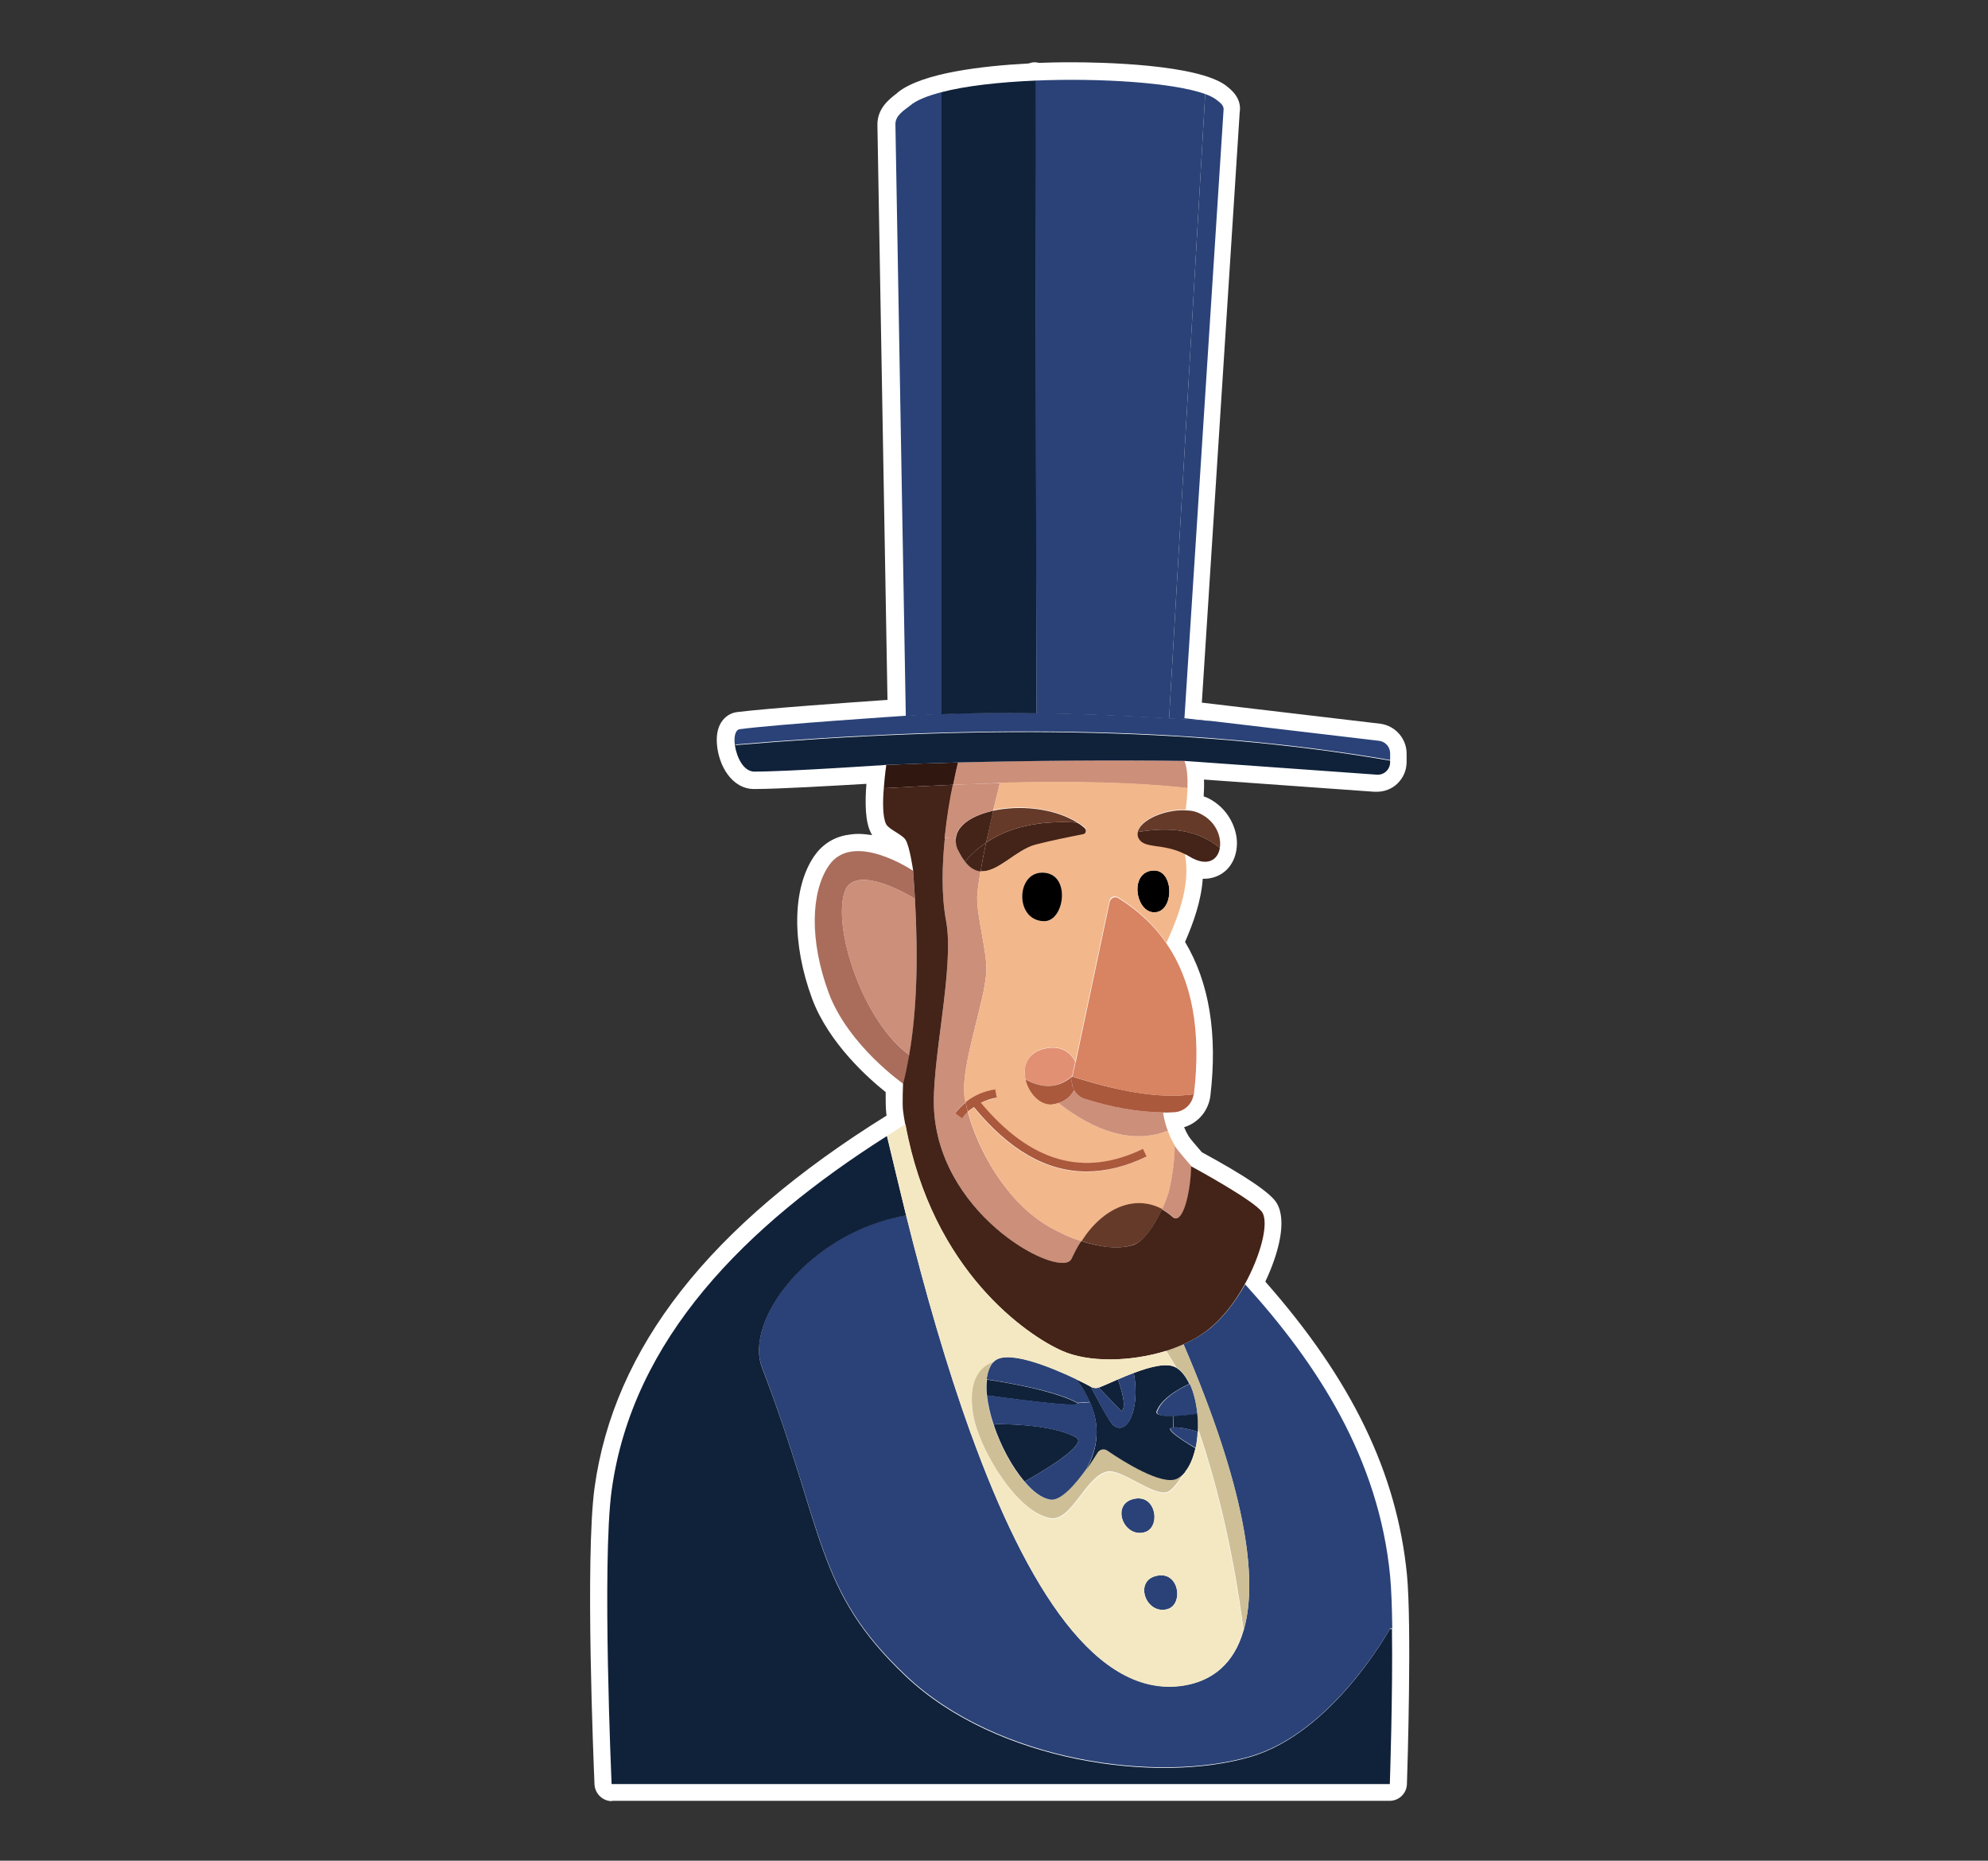 <?xml version="1.0" encoding="utf-8"?>
<!-- Generator: Adobe Illustrator 20.0.0, SVG Export Plug-In . SVG Version: 6.00 Build 0)  -->
<svg version="1.1" id="Layer_1" xmlns="http://www.w3.org/2000/svg" xmlns:xlink="http://www.w3.org/1999/xlink" x="0px" y="0px"
	 viewBox="0 0 651.4 609.6" style="enable-background:new 0 0 651.4 609.6;" xml:space="preserve">
<rect x="0" y="0" width="651.4" height="609.6" fill="#333333" stroke="none"/>
<style type="text/css">
	.st0{fill:#FFFFFF;}
	.st1{fill:#E29074;}
	.st2{fill:#442318;}
	.st3{fill:#2A4277;}
	.st4{fill:#CC8F7A;}
	.st5{fill:#AA593D;}
	.st6{fill:#10213A;}
	.st7{fill:#301710;}
	.st8{fill:#AA6D5C;}
	.st9{fill:#F2B78B;}
	.st10{fill:#CEBF97;}
	.st11{fill:#663A28;}
	.st12{fill:#F4E8C3;}
	.st13{fill:#D88361;}
	.st14{fill:#8A9FBC;}
	.st15{fill:#6A83A0;}
	.st16{fill:#9B7726;}
	.st17{fill:#D9E7ED;}
	.st18{fill:#AD3821;}
	.st19{fill:#EA6647;}
	.st20{fill:#172D44;}
	.st21{fill:#466084;}
	.st22{fill:#B7A67D;}
	.st23{fill:#B2A893;}
	.st24{fill:#EFE7D0;}
</style>
<g>
	<g>
		<path class="st0" d="M342.2,307.4c-4,0-7.5-1.7-9.9-4.7c-1.9-2.5-3-5.7-3-9.1c0-7.7,5.3-13.5,12.2-13.5c7.2,0,12.1,5.4,12.1,13.1
			C353.6,300.3,349.4,307.4,342.2,307.4z M341.5,291.6c-0.5,0-0.9,1.3-0.9,2.1c0,0.8,0.2,1.6,0.6,2c0.1,0.1,0.2,0.2,0.5,0.3
			c0.3-0.5,0.7-1.5,0.7-2.7c0-1-0.3-1.6-0.4-1.7l0,0C341.9,291.6,341.7,291.6,341.5,291.6z"/>
		<path class="st0" d="M341.5,285.6c-4.5,0-6.9,4.1-6.9,8.2c0,2.2,0.7,4.2,1.9,5.8c1.4,1.7,3.4,2.7,5.8,2.7c3.8,0,6.1-4.6,6.1-8.8
			C348.3,289.8,346.5,285.6,341.5,285.6z M346.1,298.9c-1,1.6-2.4,2.5-3.9,2.5c-2.2,0-3.9-0.8-5.2-2.4c-1.1-1.4-1.7-3.3-1.7-5.3
			c0-3.7,2.1-7.4,6.2-7.4c4.5,0,6.1,3.6,6.1,7.1C347.6,295.4,347,297.4,346.1,298.9z"/>
		<path class="st0" d="M200.5,590.1c-3,0-5.5-2.4-5.7-5.4c-0.3-7.5-3.1-74,0-97.2c6.3-45.9,37.6-85.9,95.7-122
			c0-0.3-0.1-0.5-0.1-0.8c-0.2-1.6-0.2-4.4-0.2-6.9c-5.5-4.4-18.6-15.9-24.1-30.6c-6.7-18.2-6.5-36.1,0.6-46.6
			c2.5-3.7,6.2-6.2,10.6-7c1.2-0.2,2.5-0.4,3.9-0.4c1.5,0,3.1,0.2,4.6,0.4c-0.2-0.2-0.3-0.5-0.4-0.7c-1.9-3.5-2-9.9-1.5-16.1
			c-10.3,0.6-28.8,1.7-36.8,1.7c-7.3,0-11.7-7.7-12.2-14.9c-0.5-6.9,3.3-9.9,6.6-10.3c9.4-1.2,37.7-3.2,49.3-4l-3.3-188.3
			c-0.1-5.5,3.9-8.5,6.2-10.3l0.7-0.6c8-6.2,27.3-8.5,42.6-9.3c0.6-0.2,1.3-0.4,2-0.4c0.5,0,1,0.1,1.5,0.2c2.9-0.1,5.8-0.2,8.7-0.2
			c0.7,0,1.3,0,2,0c9.5,0,41.3,0.6,50.6,7.7l0.1,0.1c1.4,1.1,5.1,3.9,4.3,8.7l-12.4,193.3l58.4,6.9c4.9,0.6,8.7,4.8,8.7,9.8v2.7
			c0,2.8-1.1,5.3-3.1,7.2c-1.8,1.7-4.2,2.6-6.7,2.6c-0.3,0-0.5,0-0.8,0l-55.8-4c0.1,1.9,0,3.8-0.1,5.5c0.5,0.2,1,0.4,1.5,0.6
			c6.7,3.4,9.3,9.9,9.4,14.4c0.1,4.6-1.9,8.6-5.4,10.6c-1.6,0.9-3.4,1.4-5.3,1.4c-0.2,0-0.3,0-0.5,0c-0.5,7.2-3,14.3-5.8,20.7
			c7.9,13.2,10.7,30.1,8.3,50.4c-0.6,4.9-4,8.9-8.6,10.3c0.4,1,0.9,2,1.5,3c0.5,0.8,2.5,3.1,4.3,5.2c14.2,7.7,22.5,13.3,24.5,16.6
			c3.6,5.9,0.5,16.9-3.7,25.8c28.4,32.2,43.1,62.7,46.4,95.9c1.6,16.4,0.2,63.4,0,68.7c-0.1,3.1-2.6,5.5-5.7,5.5H200.5z M450,578.8
			c0.2-6.1,0.4-16.7,0.5-27.7c-1.1,1.4-2.2,2.8-3.4,4.2c-6.8,8-17.1,18.1-29.7,23.5H450z M339.8,578.8c-18.7-5.5-35-14.4-46.9-25.6
			c-21.7-20.6-26.8-37.2-34.6-62.4c-3.5-11.4-7.5-24.3-13.8-40.7c-2.7-7.1-1.4-16,3.8-25.1c6.4-11.3,21-25.6,41.8-31.1
			c-1-4.1-2-8.4-3-12.6c-49,32.6-75.5,67.9-80.9,107.8c-2.3,16.8-1.3,62.1-0.2,89.7H339.8z M292.8,404.9
			c-17.4,4.6-29.4,16.4-34.7,25.7c-3.4,6-4.5,11.6-3.1,15.4c6.4,16.7,10.5,29.8,14,41.3c7.8,25.2,12.1,39,31.6,57.6
			c12.9,12.2,31.9,21.4,53.5,25.8c9.2,1.9,18.4,2.8,27.4,2.8c9.8,0,19-1.2,26.6-3.4c12.6-3.7,23.4-14.1,30.3-22.1
			c7.3-8.6,11.7-16.5,12-17c-0.1-6.1-0.3-10.8-0.6-13.9c-2.9-29.8-16-57.5-41.2-86.8c-2.4,3.4-5.5,6.9-9.1,9.7
			c-1.4,1.1-2.9,2.1-4.5,3c20.1,48.1,25.1,81.8,14.8,100.3c-4.4,8-11.8,13-21.2,14.5c-1.8,0.3-3.6,0.4-5.4,0.4
			c-20.9,0-40.3-18.6-57.6-55.4C314,478.3,303.3,446.2,292.8,404.9z M337.2,500.8c14.9,30.6,30.4,46.1,46,46.1
			c1.2,0,2.5-0.1,3.7-0.3c6-0.9,10.3-3.8,13-8.8c0.7-1.2,1.3-2.6,1.8-4.2c-2.3-16.8-5.4-32.3-9.4-47.1c-2.7,4.3-5.4,6.9-7.9,7.7
			c-0.9,0.3-1.9,0.5-2.9,0.5c-3.7,0-7.6-2-11.6-4.1c-1.9-1-4.8-2.5-6-2.7c-1.3,0.6-3.8,3.9-5.2,5.7c-3.3,4.3-7.4,9.7-13.6,9.7
			c-0.8,0-1.5-0.1-2.3-0.3C340.8,502.6,339,501.9,337.2,500.8z M369.8,473c5.3,3.3,11.1,6.2,13.6,6.2c0.2-0.1,0.4-0.3,0.6-0.6
			c0.3-0.4,0.7-0.9,0.9-1.5c-4.5-2.9-6.9-5.3-7.2-8.2c-0.8-0.3-1.6-0.8-2.3-1.4c-1.2,2.3-2.8,4.1-4.8,5.1
			C370.4,472.7,370.1,472.8,369.8,473z M334.1,472.5c1,1.9,2,3.8,3.2,5.5c2.5-1.5,4.7-2.9,6.5-4.2
			C340.8,473.2,337.4,472.8,334.1,472.5z M377.8,454.5c0.5-0.4,0.9-0.9,1.4-1.3c-0.4,0.1-0.9,0.2-1.4,0.4
			C377.8,454,377.8,454.3,377.8,454.5z M305.6,409.1c3.5,13.4,7.1,25.8,10.6,37.2c2.1-3,4.7-4.4,6.4-5.1c1.9-1.5,4.5-2.2,7.6-2.2
			c0.5,0,1.1,0,1.6,0.1C323.9,433,313.9,423.4,305.6,409.1z M309.1,390.8c13.5,33.1,37.8,45,41.2,46.5c3.4,1.5,8.1,2.4,13.4,2.4
			c10.8,0,22.4-3.4,28.9-8.6c10.9-8.6,16.9-26.8,16.2-31c-1.4-1.4-6.2-4.6-13.6-8.9c-1,5.6-3,11.2-7,13c-0.9,0.4-1.8,0.6-2.8,0.6
			c-0.9,0-1.8-0.2-2.6-0.5c-2.4,3.9-5.6,7.5-9.4,8.8c-2.2,0.8-4.8,1.2-7.6,1.2c-2.7,0-5.7-0.4-8.8-1.1c-0.3,0.5-0.5,1-0.7,1.5
			c-0.6,1.4-2.7,4.7-8.1,4.7c-0.9,0-1.9-0.1-2.9-0.3C335.4,417.5,319.2,407.1,309.1,390.8z M365.1,403c0.3,0,0.5,0,0.8,0
			c1.5,0,2.8-0.2,3.9-0.6c0.4-0.2,1.3-1,2.4-2.5c-0.4,0-0.8,0.1-1.2,0.2C369,400.6,367,401.6,365.1,403z M331.2,381.8
			c4,6.1,9.2,11.6,15.5,15.3c1.8,1,3.7,1.9,5.6,2.7c4.6-5.7,10.3-9.5,16.3-10.8c1.5-0.3,3-0.5,4.6-0.5c1.4,0,2.9,0.1,4.3,0.4
			c0.1-0.2,0.1-0.5,0.2-0.7c0.4-1.7,0.7-3.2,0.9-4.6c-0.2,0.1-0.3,0.2-0.5,0.3c-7.5,3.6-15,5.5-22.1,5.5
			C347.2,389.5,339,387,331.2,381.8z M313,371.6c2.7,10.4,8.9,19,15.6,25.3c-7-7.6-12.1-16.8-15.1-25.1
			C313.4,371.7,313.2,371.7,313,371.6z M330.8,363.3c8.2,8.1,16.5,12,25.2,12c1,0,2-0.1,3-0.2c-4.5-1.7-9-4.3-13.6-7.6
			c-0.4,0.1-0.9,0.1-1.3,0.1c-5.3,0-9.6-3.6-12-8.1c0,1.2-0.3,2.4-1,3.4C331,363.1,330.9,363.2,330.8,363.3z M357.9,348.8
			c10.4,3,18.9,4.5,26,4.5c0.7,0,1.4,0,2,0c1.8-23.1-4.3-40.3-18.2-51.1L357.9,348.8z M326.1,351.3c1.2,0,2.3,0.4,3.3,1
			c0.3,0.2,0.5,0.4,0.7,0.6c0-0.1,0-0.2,0-0.3c-0.5-6.2,2.7-12.9,11.3-14.7c1.1-0.2,2.3-0.4,3.4-0.4c1.3,0,2.6,0.2,3.8,0.5l9.3-43.9
			c0.5-2.4,2.2-4.4,4.5-5.4c1-0.4,2-0.6,3-0.6c1.4,0,2.8,0.4,4,1.2c4.1,2.6,7.9,5.5,11.1,8.9c1.7-4.8,2.8-9.7,2.5-14.5
			c-1.7-0.5-3.3-0.7-4.7-1c-3.4-0.5-8.1-1.2-10.3-5.9c-1.8-3.6-0.8-7.7,2.4-11c1.3-1.2,2.8-2.3,4.6-3.2c-7.4-0.5-15.6-0.7-24.6-0.8
			c3.1,1.2,6,2.8,8.4,4.7c2.2,1.7,3.1,4.5,2.5,7.1c-0.6,2.6-2.7,4.7-5.4,5.2l-1.5,0.3c-4.1,0.8-9.1,1.8-13.8,3
			c-1.8,0.5-4.1,2-6.4,3.6c-2.6,1.7-5.2,3.5-8,4.5c-0.2,1.8-0.3,3-0.4,3.7c-0.1,2.4,0.7,7,1.4,10.9c0.8,4.7,1.7,9.5,1.6,13.1
			c-0.1,4.9-1.8,11.5-3.5,18.5c-1.3,5.2-2.7,10.8-3.4,15.4c1-0.3,2-0.5,3.1-0.7l0.4-0.1L326.1,351.3z M341.8,349.9
			c0.6,0.1,1.1,0.2,1.7,0.2c0.7,0,1.6-0.1,2.8-0.8l0-0.1c-0.3-0.2-0.8-0.3-1.4-0.3c-0.4,0-0.8,0-1.2,0.1
			C342.8,349.3,342.2,349.6,341.8,349.9z M316.3,308.1c0.2,7.6-0.8,16.7-2,25.8c1.5-6.1,3.1-12.4,3.2-16.1
			C317.6,315.6,316.9,311.7,316.3,308.1z M282.1,294c-1.3,4-0.8,12.5,3.2,23.1c2.3,6.1,5.3,11.7,8.5,16.2c0.9-10.2,1-22,0.4-35.5
			c-3.9-2.1-8.6-3.9-11.4-3.9C282.5,293.9,282.3,294,282.1,294z M314.6,288.6c0,1.1,0,2.2,0.1,3.3c0.1-0.9,0.2-1.9,0.3-3
			C314.8,288.9,314.7,288.8,314.6,288.6z M295.3,267.1c0.4,0.3,1,0.6,1.4,0.9c1.7,1.1,3.6,2.3,4.8,4.1c0.9,1.4,1.6,3.6,2.2,5.9
			c0.4-5.2,1.1-10.2,1.8-14.8c-3.4,0.2-6.9,0.3-10.4,0.5C295,265.2,295.1,266.4,295.3,267.1z M345.2,228.1
			c10.1,0.2,20.8,0.7,32.5,1.3L389,35c-8.3-1.9-22.4-3.2-37.6-3.2c-2.2,0-4.3,0-6.5,0.1L345.2,228.1z M302.3,228.5
			c0.2,0,0.3,0,0.5,0V38.2c-0.6,0.3-0.9,0.6-1.2,0.8l-0.7,0.6c-0.7,0.5-1.5,1.2-1.9,1.6L302.3,228.5z M314.1,228.1
			c4.7-0.1,9.7-0.2,14.7-0.2c1.6,0,3.3,0,5,0l-0.3-195.5c-7.5,0.5-14.1,1.3-19.4,2.3V228.1z"/>
		<path class="st0" d="M455.8,516.5c-3.2-33-18.3-63.4-47.5-95.6c5.4-9.8,7.8-20.2,5.6-23.8c-2.4-3.8-21.9-14.4-23.4-15.2
			c-0.5-0.5-4.3-4.9-5.4-6.6c-2.6-4.2-3.5-9-3.8-10.4c0,0,0.1,0,0.1,0c1,0,2.1,0,3.1-0.1c3.5-0.2,6.4-2.8,6.8-6.3
			c2.4-20.4-0.6-36.9-9-49.4c4-8.8,7.8-19,6.1-28.6c0.3,0.2,0.5,0.3,0.8,0.5c2.2,1.3,3.9,1.8,5.3,1.8c1.1,0,2-0.3,2.6-0.7
			c1.8-1,2.8-3.2,2.7-5.9c-0.1-3.1-1.8-7.5-6.5-9.8c-1.4-0.7-3-1.1-4.8-1.2c0.2-1.9,1.3-10.8-0.3-15.4l62.4,4.4
			c1.2,0.1,2.5-0.3,3.4-1.2c0.9-0.9,1.4-2,1.4-3.3v-2.7c0-2.3-1.7-4.2-4-4.5l-63.4-7.5l12.8-198.6c0.4-1.8-1-2.8-2.3-3.8l-0.1-0.1
			c-6-4.6-27.8-6.6-47.4-6.6c-0.7,0-1.3,0-2,0c-3.2,0-6.6,0.1-9.9,0.2c-0.1-0.1-0.2-0.3-0.3-0.3c-0.2,0-0.3,0.1-0.3,0.3
			c-17.1,0.8-34.6,3.2-41,8.2c-0.3,0.2-0.5,0.4-0.8,0.6c-2.1,1.6-4.2,3.2-4.2,6l3.4,193.4c-4.1,0.3-42.8,2.8-54,4.3
			c-1.4,0.2-2.2,2-2,4.7c0.3,4,2.6,9.9,6.8,9.9c0,0,0,0,0,0c10.2,0,38.8-1.9,42.8-2.1c-0.4,2.6-2.1,15.3,0.1,19.3
			c0.5,1,2,1.9,3.4,2.8c1.2,0.8,2.5,1.5,2.9,2.3c1.1,1.7,2,7.1,2.3,9.1c-2.7-1.7-12.4-7.3-20.3-5.8c-3,0.6-5.4,2.2-7.2,4.8
			c-6.1,9.1-6.1,25.5,0,41.8c6,16.3,22.6,28.6,24.5,29.9c-0.1,1.1-0.3,6.7,0,8.7c0.2,1.4,0.5,2.8,0.7,4.2
			c-58.6,35.8-90.1,75.1-96.3,120.1c-3.2,23.6,0,95.5,0,96.2c0,0.2,0.2,0.4,0.4,0.4h255c0.2,0,0.4-0.2,0.4-0.4
			C455.9,583.9,457.5,533.2,455.8,516.5z M455.1,516.5c0.4,4.1,0.6,10.1,0.7,17c0-0.1-0.1-0.2-0.2-0.2c-0.2-0.1-0.4,0-0.5,0.1
			c0,0.1-4.7,8.6-12.7,17.9c-7.3,8.6-18.9,19.7-32.8,23.8c-15.6,4.6-36.2,4.8-56.5,0.7c-22.6-4.6-42.5-14.2-56.1-27.1
			c-20.6-19.5-25.2-34.7-33-59.8c-3.5-11.5-7.6-24.5-13.9-41c-2.1-5.4-0.9-12.4,3.4-19.9c6.3-11.2,21.4-25.5,43.2-29.4
			c10.8,43.3,21.9,76.9,33.8,102c16.4,34.8,34.1,52.3,52.8,52.3c1.5,0,3.1-0.1,4.6-0.4c7.9-1.2,13.7-5.2,17.4-11.8
			c9.6-17.3,3.7-52-17-100.2c3-1.3,5.7-2.9,8-4.7c4.6-3.6,8.6-8.9,11.7-14.4C436.9,453.6,451.9,483.8,455.1,516.5z M352.4,452.2
			c7.4,9.6,8.5,19.3,3.3,28.9l0,0c-4.8,6.7-8.9,10.3-11.5,9.9c-2.6-0.5-5.3-2.5-7.9-5.4c3.1-1.7,17.4-9.8,17.4-13.6
			c0-0.4-0.2-1-0.9-1.4c-8.7-4.6-25.8-4.3-26.5-4.3c-0.2,0-0.4,0.2-0.4,0.4c0,0.2,0.2,0.4,0.4,0.4c0.2,0,17.7-0.3,26.2,4.2
			c0.5,0.2,0.5,0.5,0.5,0.7c0,2.9-12.1,10.2-17.2,13c-4-4.7-7.5-11.4-9.7-17.6c-1.2-3.5-2-6.9-2.4-9.8c1.9,0.3,8,1.1,14.2,1.8
			c7.4,0.9,11.2,1.1,13.2,1.1c2.1,0,2.2-0.3,2.3-0.6c0.2-0.5-0.4-0.8-0.7-0.9c-7.9-4.2-25.9-7-29.1-7.5c0.3-2.1,1-3.9,2-5.1
			c0.9-1,2.4-1.5,4.5-1.5C335.5,445,344,448.2,352.4,452.2z M323.6,452.4c3.2,0.5,21,3.2,28.8,7.4c0,0,0,0,0,0
			c-2.7,0.5-18.6-1.5-28.8-3C323.5,455.2,323.5,453.7,323.6,452.4z M323,451.6c-0.1,0.1-0.2,0.1-0.2,0.2c0,0.1,0,0.2,0.1,0.3
			c-0.1,1.4-0.1,3,0,4.7c-0.1,0.1-0.1,0.1-0.1,0.2c0,0.2,0.1,0.3,0.2,0.3c0.3,3.1,1.1,6.5,2.4,10.2c3.8,10.9,11.4,22.7,18.6,24.1
			c0.2,0,0.4,0.1,0.6,0.1c4.7,0,11.5-9.7,15.3-15.7c0.3-0.5,0.7-0.8,1.3-0.9c0.5-0.1,1.1,0,1.5,0.3c2.9,2,17.5,11.9,23.1,9.3
			c0.3-0.1,0.6-0.3,0.9-0.5c-1.3,1.9-3,3.9-4.1,4.3c-2.2,0.7-6.1-1.3-9.9-3.3c-3.8-2-7.4-3.9-9.8-3.4c-3.4,0.7-6.3,4.4-9,8
			c-3.2,4.2-6.2,8.1-9.8,7.3c-11.2-2.5-22.6-22.7-24.5-32.6c-1.2-6.3-0.7-11.2,1.5-14.4c1.2-1.8,2.6-2.6,3.6-3.1
			C323.7,448.2,323.2,449.8,323,451.6z M388.2,481.9L388.2,481.9L388.2,481.9c-0.8,1-1.7,1.7-2.7,2.2c-5.3,2.5-20.6-8-22.3-9.2
			c-0.6-0.4-1.4-0.6-2.1-0.4c-0.7,0.1-1.4,0.6-1.8,1.2c-0.4,0.7-0.8,1.3-1.2,1.9c3-8.2,1.6-16.5-4.3-24.7c1.2,0.6,2.4,1.2,3.5,1.8
			c0.5,1,5.2,10.3,7,12.2c0.8,0.9,1.7,1.3,2.7,1.3c0.5,0,0.9-0.1,1.3-0.3c3.1-1.6,5.3-8.7,3.7-17.8c5.2-1.9,10.6-3.4,13.3-1.7
			c1.4,0.9,2.8,2.5,4,4.8c-1.7,0.8-8.7,4.2-10.6,9c-0.2,0.5,0,0.9,0.1,1.1c0.6,0.8,2.6,1,4.8,1c3.5,0,7.6-0.6,8.3-0.7
			c0.1,1.6,0.1,3.2,0.1,5c-1.5-0.5-6-1.8-8.3-1.2c-0.5,0.1-0.7,0.4-0.7,0.6c-0.2,1.4,5.4,4.9,8.3,6.6
			C390.7,477.7,389.6,480.1,388.2,481.9z M366.1,452.4c1.3,3.5,2.4,8.4,1.4,9.4l-6.8-7.1c1-0.4,2.3-1,3.8-1.6
			C365,452.9,365.6,452.7,366.1,452.4z M360,455l7.2,7.6c0.1,0.1,0.2,0.1,0.3,0.1c0.1,0,0.1,0,0.2,0c2.4-1.1,0-8.4-0.8-10.5
			c1.4-0.6,2.9-1.2,4.5-1.8c1.5,8.6-0.5,15.5-3.3,16.9c-1.3,0.7-2.4-0.1-3.1-0.8c-1.5-1.6-5.3-8.9-6.6-11.3
			C358.9,455.2,359.4,455.2,360,455z M392,462.9L392,462.9c-4.3,0.6-11.5,1.2-12.5-0.1c-0.1-0.1-0.1-0.2,0-0.4
			c1.7-4.4,8.6-7.8,10.2-8.6C390.8,456.3,391.6,459.3,392,462.9z M383.8,468.2c0,0,0,0,0.1-0.1c2.3-0.5,7,0.9,8.2,1.2
			c-0.1,1.6-0.3,3.1-0.6,4.5C387.6,471.6,383.8,468.9,383.8,468.2z M390.2,453.2L390.2,453.2L390.2,453.2c-1.1-2.3-2.5-4.3-4.4-5.4
			l-3.1-5.1c1.7-0.5,3.3-1.1,4.9-1.8c17.7,41.3,24.5,72.6,20,91.4c-3.2-23.6-8-44.7-14.8-64.5C393,462.8,392.2,457.4,390.2,453.2z
			 M385.3,376.6c1.5,2,4.2,5,4.8,5.7c-0.2,8.1-2.2,15.6-4.2,16.5c-0.3,0.1-0.7,0.2-1.3-0.3c-1.1-0.9-2.2-1.7-3.3-2.4
			c1.1-2.4,1.9-4.7,2.3-6.4C384.9,383.3,385.2,378.6,385.3,376.6z M382.1,370.3C382.1,370.3,382.1,370.3,382.1,370.3
			c-10.2,3.8-22.2,0.8-34.6-8.7c1.9-0.8,3.4-2.1,4.5-3.8c0.8,1.2,2,2.1,3.5,2.6c9.1,2.9,17.4,4.3,25.3,4.4
			C380.9,365.6,381.2,367.7,382.1,370.3z M336.2,353c-0.8-4.7,1.6-8.1,6.4-9.1c4.2-0.9,7.5,0.6,9.2,4c0,0,0.1,0,0.1,0.1l-0.9,4.4
			c-4.3,3.6-9.1,3.9-14.7,0.9C336.3,353.3,336.2,353.1,336.2,353z M350.9,353.5c-0.1,1.3,0.2,2.5,0.7,3.6c-1.4,2.5-3.8,4.1-6.8,4.5
			c-3.7,0.5-7.1-3.2-8.3-7.2C341.9,357,346.7,356.7,350.9,353.5z M384.7,364c-9,0.4-18.4-1-29-4.3c-1.5-0.5-2.6-1.4-3.3-2.7l0,0
			c-0.6-1.1-0.9-2.5-0.7-3.8c13,4.1,23.5,6.2,32.3,6.2c2.4,0,4.6-0.2,6.7-0.4C390.1,361.7,387.7,363.9,384.7,364z M390.8,358.1
			c-10.1,1.4-22.5-0.4-39.1-5.7l0.9-4.3l11.1-52.6c0.1-0.5,0.4-0.9,0.9-1.1c0.5-0.2,1-0.2,1.5,0.1
			C386,306.8,394.3,328.2,390.8,358.1z M397,281.4c-1.8,1-4.3,0.6-7.1-1.1c-4.1-2.5-7.8-3-10.8-3.4c-2.8-0.4-4.9-0.7-5.8-2.5
			c-0.2-0.5-0.3-1-0.2-1.4c11.4-1.8,19.7-0.2,26.1,5C399,279.5,398.2,280.7,397,281.4z M399.4,276.2c0,0.3,0,0.6,0,0.9
			c-6.5-5.1-14.8-6.7-26.1-4.9c0.3-0.7,0.8-1.3,1.3-1.8c3.8-3.7,13.4-6,18.7-3.3C397.7,269.2,399.3,273.3,399.4,276.2z M374.1,269.8
			c-1.6,1.6-2.1,3.3-1.4,4.9c1,2.2,3.4,2.5,6.3,2.9c2.5,0.4,5.5,0.8,8.8,2.4c1.8,9.5-1.8,19.6-5.8,28.3c-4-5.7-9.2-10.6-15.5-14.5
			c-0.7-0.4-1.5-0.5-2.2-0.2c-0.7,0.3-1.2,0.9-1.4,1.6L352.2,347c-1.9-3.2-5.5-4.7-9.7-3.8c-6.2,1.3-7.7,6-7,9.9c0,0,0,0.1,0,0.1
			c0,0-0.1,0-0.1,0.1c-0.1,0.2,0,0.4,0.1,0.5c0,0,0.1,0,0.1,0.1c1,4.3,4.5,8.4,8.5,8.4c0.3,0,0.5,0,0.8-0.1c0.6-0.1,1.2-0.2,1.8-0.4
			c0,0,0,0.1,0.1,0.1c9.2,7.1,18.1,10.7,26.2,10.7c3.2,0,6.3-0.6,9.2-1.7c0,0,0,0,0,0c0.6,1.5,1.3,3.1,2.2,4.6c0,0.7,0,6-1.8,13.9
			c-0.4,1.7-1.1,3.9-2.2,6.3c-3.4-1.8-7.1-2.3-10.9-1.5c-5.8,1.2-11.2,5.5-15.5,12c-3.6-1.2-7.1-2.8-10.1-4.5
			c-14.7-8.4-23.4-25.6-26.6-37.3c0.4-0.4,0.9-0.8,1.3-1.2c11.7,14.1,23.8,21,37,21c6.4,0,13.1-1.7,19.9-5c0.1,0,0.2-0.1,0.2-0.2
			c0-0.1,0-0.2,0-0.3l-1.2-2.5c-0.1-0.2-0.3-0.3-0.5-0.2c-19.1,9.2-36.2,4.5-52.3-14.6c1.4-0.7,3-1.1,4.7-1.4c0.2,0,0.3-0.2,0.3-0.4
			l-0.5-2.7c0-0.1-0.1-0.2-0.1-0.2s-0.2-0.1-0.3-0.1c-3.6,0.6-6.7,1.9-9.4,3.9c-0.1-0.3-0.1-0.6-0.2-0.9c-0.9-5.7,1.5-15.1,3.7-24.3
			c1.7-6.7,3.3-13.1,3.4-17.4c0.1-3-0.7-7.6-1.5-12c-0.8-4.4-1.6-9-1.5-12.1c0.1-2,0.5-4.8,1-8.1c0.1,0,0.2,0,0.2,0
			c3.1,0,6.2-2.1,9.5-4.4c2.6-1.8,5.3-3.6,8.1-4.3c4.8-1.2,10-2.3,14.1-3.1l1.5-0.3c0.6-0.1,1.1-0.6,1.3-1.2
			c0.2-0.6-0.1-1.3-0.6-1.7c-7.9-6.1-20.2-7.7-29.6-5.7c1-4.1,1.8-7.3,2-8.1c25.1-0.7,44.8-0.1,60.7,1.7c-0.1,3-0.4,5.6-0.5,6.4
			C382.9,264.9,377,266.9,374.1,269.8z M380.3,396.4c-2.3,4.9-5.6,10-8.8,11.1c-4.5,1.6-10.6,0.8-16.5-1.1
			c4.1-6.2,9.4-10.3,14.9-11.5C373.5,394.2,377,394.7,380.3,396.4z M310.4,301.7c-2.8-14.7,0.1-33.6,2.2-44.2
			c5-0.2,9.9-0.4,14.6-0.5c-0.3,1.1-1.1,4.3-2,8.3c-3.7,0.8-6.9,2.2-9.2,4.1c-3.3,2.7-4,6.2-2.2,9.8c1.9,3.8,4,5.9,6.5,6.6
			c0.2,0.1,0.4,0.1,0.6,0.1c-0.6,3.2-0.9,6.1-1,8.1c-0.1,3.1,0.7,7.7,1.5,12.2c0.8,4.4,1.6,8.9,1.5,11.9c-0.1,4.3-1.7,10.6-3.4,17.3
			c-2.3,9.2-4.7,18.7-3.7,24.5c0.1,0.4,0.2,0.9,0.2,1.3c-1.2,1-2.3,2.1-3.3,3.4c-0.1,0.2-0.1,0.4,0.1,0.5l2.2,1.7
			c0.2,0.1,0.4,0.1,0.5-0.1c0.4-0.6,0.9-1.1,1.4-1.6c3.3,11.8,12.1,29,26.9,37.4c3,1.7,6.5,3.3,10.1,4.5c-1.1,1.7-2.1,3.5-3,5.5
			c-0.5,1.1-2.1,1.4-4.5,1c-12.5-2.2-37.8-21.5-39.9-48.9c-0.5-7,0.8-17,2.1-27.6C310.3,323.8,312,310.3,310.4,301.7z M354.8,273
			l-1.5,0.3c-4.1,0.8-9.2,1.9-14.1,3.1c-2.8,0.7-5.6,2.6-8.3,4.4c-3.2,2.2-6.3,4.3-9.2,4.2c0.5-2.8,1.1-5.8,1.7-8.9
			c7.4-5,17.1-7.1,29.3-6.4c0.8,0.5,1.7,1,2.4,1.6c0.4,0.3,0.4,0.7,0.3,1C355.4,272.7,355.1,273,354.8,273z M321,285
			c-0.2,0-0.4,0-0.5-0.1c-1.3-0.3-2.6-1.2-3.7-2.6c1.8-2.1,3.7-3.9,5.9-5.4C322,279.7,321.4,282.5,321,285z M323.6,275.3
			c0.7-3.3,1.5-6.6,2.1-9.5c2.4-0.5,4.9-0.7,7.4-0.7c6.4,0,13,1.5,18,4C340,268.6,330.8,270.7,323.6,275.3z M322.8,275.9
			c-2.4,1.7-4.6,3.6-6.5,5.9c-0.6-0.8-1.2-1.8-1.8-3c-2.1-4.2-0.1-7.1,2-8.9c2.3-1.9,5.2-3.1,8.5-3.9
			C324.3,269,323.5,272.4,322.8,275.9z M321,361.5c16.3,19.6,33.7,24.6,53.2,15.4l0.9,1.8c-6.6,3.2-13.1,4.7-19.2,4.7
			c-13,0-25-6.9-36.6-21c-0.1-0.1-0.2-0.1-0.3-0.1c-0.1,0-0.1,0-0.2,0.1c-0.5,0.3-0.9,0.8-1.4,1.2c-0.2-0.8-0.4-1.5-0.5-2.2
			c2.5-2,5.5-3.3,9-4l0.3,2c-1.8,0.3-3.4,0.9-5,1.6c-0.1,0-0.2,0.1-0.2,0.3C320.9,361.3,320.9,361.5,321,361.5z M316.7,364.1
			c-0.5,0.5-1.1,1.1-1.6,1.7l-1.6-1.2c0.8-1,1.7-1.9,2.6-2.7C316.3,362.6,316.5,363.4,316.7,364.1z M388.7,257.9
			c-19-2.1-43.5-2.5-75.9-1.1c0.6-3.1,1.2-5.4,1.5-6.6c24.3-0.7,48.9-0.8,73.6-0.5C388.6,251.7,388.8,254.9,388.7,257.9z
			 M398.5,33.1c1.2,0.9,2.3,1.8,2,3.1l-12.8,199c0,0,0,0.1,0,0.1c-1.4-0.1-2.9-0.2-4.3-0.3c0,0,0-0.1,0.1-0.1l11.7-203.6
			c1.3,0.5,2.4,1.1,3.2,1.6L398.5,33.1z M394.5,31.1l-11.7,203.8c0,0,0,0.1,0,0.1c-15.7-0.9-29.9-1.5-42.9-1.7l-0.3-206.5
			C361,25.9,384.3,27.5,394.5,31.1z M339.2,233.3c-11-0.2-21-0.1-30.4,0.3V30.5c7.9-2,18.7-3.2,30-3.7L339.2,233.3z M293.7,40.8
			c0-2.4,1.9-3.9,3.9-5.4c0.3-0.2,0.5-0.4,0.8-0.6c2.1-1.6,5.5-3,9.7-4.1v202.9c0,0,0,0,0,0c-3.8,0.1-7.4,0.3-11,0.6L293.7,40.8z
			 M242.4,239.3c11.8-1.6,53.9-4.3,54.3-4.3c26-1.7,57.7-1.2,100,1.7h0l55,6.5c1.9,0.2,3.3,1.8,3.3,3.8v1.8
			c-60.6-10.4-130.6-12-213.9-5c0,0-0.1,0-0.1,0.1c0-0.2,0-0.4-0.1-0.6C240.9,240.9,241.5,239.4,242.4,239.3z M247.2,252.4
			C247.2,252.4,247.2,252.4,247.2,252.4c-3.3,0-5.4-4.3-6-8c0,0,0,0,0.1,0c83.3-7,153.2-5.3,213.8,5v0.1c0,1.1-0.4,2-1.2,2.8
			s-1.8,1.1-2.9,1l-62.9-4.5c0,0,0,0,0,0c0,0,0,0,0,0c-24.7-0.3-49.4-0.2-73.7,0.5c0-0.1,0-0.2,0.1-0.2c0.1-0.2-0.1-0.4-0.3-0.4
			c-0.2-0.1-0.4,0.1-0.4,0.3c0,0,0,0.2-0.1,0.4c-7.8,0.2-15.5,0.5-23.2,0.8l0,0l0,0C290.1,250.3,258.1,252.4,247.2,252.4z
			 M271.9,325c-6-16.2-6-32.3,0-41.2c1.6-2.4,3.9-3.9,6.7-4.5c8.2-1.6,18.9,5.1,20.3,6c0.2,2.8,0.4,5.6,0.5,8.3
			c-2.7-1.6-13.5-7.5-19.5-5.4c-1.7,0.6-2.9,1.8-3.5,3.6c-4.3,12.4,6.1,42.8,21.2,53.9c-0.5,3-1.1,5.9-1.8,8.6
			C293.1,352.4,277.6,340.5,271.9,325z M297.8,345c-14.7-11.1-24.8-40.7-20.6-52.8c0.5-1.6,1.5-2.6,3-3.1c6-2.1,17.7,4.6,19.3,5.6
			C300.5,314.8,300,331.5,297.8,345z M296.4,355.1c3.9-15.2,5.1-35.1,3.7-60.8c0,0,0,0,0,0c-0.2-3-0.4-6-0.6-9.1c0,0,0,0,0,0
			c0,0,0,0,0,0c0-0.3-1.1-8-2.6-10.2c-0.6-0.9-1.8-1.7-3.2-2.5c-1.3-0.8-2.7-1.7-3.1-2.5c-2.1-3.8-0.3-16.8,0-19
			c7.5-0.3,15.1-0.6,22.7-0.8c-0.3,1.3-0.8,3.6-1.5,6.6c-6.8,0.3-14,0.7-21.6,1.1c-0.2,0-0.4,0.2-0.3,0.4c0,0.2,0.2,0.3,0.4,0.3
			c7.5-0.4,14.6-0.8,21.4-1.1c-2.1,10.7-4.9,29.6-2.2,44.3c1.6,8.5-0.1,21.9-1.8,34.9c-1.4,10.7-2.6,20.7-2.1,27.7
			c2.1,27.8,27.8,47.3,40.5,49.5c0.8,0.1,1.4,0.2,2,0.2c2.1,0,3-0.8,3.3-1.6c0.9-2,1.9-3.8,3-5.5c3.8,1.2,7.8,2,11.3,2
			c2.1,0,4.1-0.3,5.9-0.9c3.4-1.2,6.9-6.4,9.2-11.5c1.1,0.6,2.1,1.4,3.1,2.2c0.8,0.7,1.6,0.6,2,0.4c2.9-1.2,4.4-10.3,4.7-16.7
			c3.2,1.8,20.5,11.3,22.6,14.7c3.3,5.4-5.1,28.1-17.5,37.9c-11.8,9.3-35,12.6-47.7,6.9c-4.4-2-43.2-21-51.7-78.3
			C296.1,361.7,296.4,355.5,296.4,355.1z M347.8,442.8c4.4,2,9.9,2.9,15.8,2.9c6,0,12.5-1,18.4-2.8l2.6,4.3
			c-4.4-1.4-12.3,1.7-18.4,4.4h0l0,0c-0.7,0.3-1.4,0.6-2,0.9c-1.7,0.8-3.2,1.4-4.2,1.8c-0.7,0.3-1.5,0.2-2.2-0.2
			c-6.3-3.3-27.2-13.7-32.4-8.2c-0.5,0.1-3,0.8-5,3.7c-2.3,3.4-2.9,8.5-1.6,15c2,10.1,13.7,30.6,25.1,33.2c0.4,0.1,0.8,0.1,1.1,0.1
			c3.6,0,6.6-3.9,9.4-7.7c2.6-3.5,5.4-7,8.6-7.7c2.2-0.5,5.8,1.5,9.3,3.3c4.1,2.1,7.9,4.2,10.5,3.3c2.3-0.8,5.9-6.8,6-7l0,0
			c1.4-1.8,2.5-4.2,3.2-7.2c0.1,0,0.2-0.1,0.3-0.2c0.1-0.2,0-0.4-0.1-0.5c0,0,0,0,0,0c0.3-1.4,0.5-2.9,0.6-4.5
			c6.6,19.7,11.3,40.8,14.4,64.3c-0.7,2.3-1.5,4.4-2.6,6.3c-3.6,6.4-9.2,10.3-16.8,11.4c-20,3.1-39-14.3-56.6-51.6
			c-11.9-25.2-23-58.8-33.8-102.2c0,0,0,0,0,0l0,0c-2.1-8.3-4.1-16.9-6.1-25.9c1.8-1.1,3.6-2.2,5.4-3.3
			C306.5,422.7,343.5,440.9,347.8,442.8z M455.1,584.1H200.9c-0.2-5.5-3.1-73.1,0-95.7c5.9-43.2,35.3-81.1,89.6-115.7
			c2,8.7,4,17.2,6,25.2c-22,3.9-37.2,18.4-43.6,29.7c-4.4,7.7-5.6,15-3.4,20.5c6.4,16.6,10.4,29.5,13.9,41
			c7.8,25.2,12.5,40.5,33.2,60.1c13.7,13,33.7,22.7,56.5,27.3c9.7,2,19.4,2.9,28.6,2.9c10.3,0,20-1.2,28.3-3.6
			c14.1-4.1,25.8-15.3,33.2-24c8-9.4,12.7-18,12.7-18c0-0.1,0.1-0.2,0-0.3C456,553.6,455.2,580.7,455.1,584.1z"/>
		<path class="st0" d="M378.2,304.6c-7,0-11.2-6.7-11.2-13.2c0-6.8,4.7-11.8,11.2-11.8c6.1,0,10.6,5.3,10.6,12.5
			c0,2.9-0.8,5.6-2.1,7.7C384.7,302.8,381.7,304.6,378.2,304.6z"/>
		<path class="st0" d="M378.2,299.3c1.7,0,3-0.8,4-2.3c0.8-1.3,1.3-3,1.3-4.9c0-3.5-1.7-7.2-5.3-7.2c-4.3,0-5.9,3.5-5.9,6.5
			C372.3,295.2,374.6,299.3,378.2,299.3z M378.2,285.6c3.1,0,4.5,3.4,4.5,6.5c0,1.7-0.4,3.3-1.2,4.5c-0.6,0.9-1.6,2-3.4,2
			c-3.1,0-5.2-3.7-5.2-7.2C373.1,288.6,374.4,285.6,378.2,285.6z"/>
		<path class="st0" d="M373.4,507.9c-5.1,0-9.7-3.6-11.2-8.8c-1.7-6,1.4-11.6,7.2-13.3c1.2-0.3,2.4-0.5,3.5-0.5c2.8,0,5.4,1,7.4,3
			c3,2.9,4.2,7.7,3.2,11.9c-0.9,3.7-3.6,6.5-7,7.4C375.5,507.8,374.4,507.9,373.4,507.9z"/>
		<path class="st0" d="M373.4,502.6c0.5,0,1.1-0.1,1.7-0.2c1.6-0.4,2.8-1.8,3.3-3.6c0.6-2.4-0.1-5.2-1.7-6.8c-1-1-2.8-2-5.7-1.2
			c-3.5,1-4.4,4.2-3.6,6.8C368.1,500.3,370.4,502.6,373.4,502.6z M371.2,491.5c0.6-0.2,1.3-0.3,1.8-0.3c1.2,0,2.3,0.4,3.2,1.3
			c1.5,1.4,2.1,3.9,1.5,6.1c-0.4,1.6-1.4,2.7-2.8,3.1c-3.4,0.9-6.1-1.5-6.9-4.2C367.4,495.3,367.9,492.5,371.2,491.5z"/>
		<path class="st0" d="M380.9,533.1c-5.1,0-9.7-3.6-11.2-8.8c-1.7-6,1.3-11.6,7.2-13.3c1.2-0.3,2.4-0.5,3.5-0.5c2.8,0,5.4,1.1,7.4,3
			c3,2.9,4.3,7.7,3.2,11.9c-0.9,3.7-3.6,6.5-7,7.4C382.9,532.9,381.9,533.1,380.9,533.1z"/>
		<path class="st0" d="M374.8,522.8c0.7,2.6,3,5,6.1,5c0.5,0,1.1-0.1,1.7-0.2c1.6-0.4,2.8-1.8,3.3-3.6c0.6-2.4-0.1-5.2-1.7-6.8
			c-1-1-2.8-2-5.7-1.2C374.9,517,374,520.1,374.8,522.8z M383.6,517.7c1.5,1.4,2.1,3.9,1.5,6.1c-0.4,1.6-1.4,2.7-2.8,3.1
			c-3.4,0.9-6.1-1.5-6.9-4.2c-0.6-2.1-0.1-5,3.1-5.9C380.6,516.1,382.4,516.5,383.6,517.7z"/>
	</g>
	<path class="st1" d="M336,353.6c-1-4.3,0.6-8.9,6.6-10.1c4.8-1,8.1,1.1,9.6,4.2l0.2,0l-0.1,0.2l-1,4.6
		C347,356.4,341.9,356.9,336,353.6z"/>
	<path class="st2" d="M321.3,285.5c0.5-2.9,1.1-6.2,1.8-9.4c7.3-5,17.1-7.4,29.8-6.6v0c0.9,0.5,1.7,1.1,2.4,1.7
		c0.9,0.7,0.6,2.1-0.5,2.3c-4.1,0.8-10.1,2-15.6,3.4C332.9,278.4,326.9,286,321.3,285.5z"/>
	<path class="st3" d="M323.3,451.9c0.2-2.3,1-4.3,2.2-5.7c4-4.5,18.6,1.6,27.1,5.6c1.9,2.5,3.5,5,4.5,7.5l-4.1,0.3
		c-0.1-0.1-0.2-0.2-0.5-0.3C344.3,455,325.1,452.2,323.3,451.9z"/>
	<path class="st4" d="M312.3,257.1c0.7-3.6,1.3-6.1,1.6-7.3c24.6-0.7,49.3-0.8,74.2-0.5c0.9,2.2,1.1,5.7,1,8.9h-0.3
		c-17-1.9-37.8-2.3-61.1-1.7C322.6,256.8,317.5,256.9,312.3,257.1z"/>
	<path class="st5" d="M351.3,352.7c14.7,4.7,28.4,7.4,39.8,5.8c-0.4,3.3-3.2,5.8-6.5,5.9c-1.2,0.1-2.4,0.1-3.6,0.1
		c-8.4-0.1-16.9-1.7-25.5-4.4c-1.6-0.5-2.8-1.6-3.6-2.9C351.3,355.8,351,354.2,351.3,352.7z"/>
	<path class="st5" d="M351.3,352.7c-0.3,1.6-0.1,3.1,0.7,4.4c-1,1.9-2.7,3.5-5.1,4.3c-0.6,0.2-1.3,0.4-2.1,0.5
		c-4.1,0.6-7.9-3.7-8.9-8.3C341.9,356.9,347,356.4,351.3,352.7z"/>
	<path class="st6" d="M326.3,466.6c0,0,17.7-0.4,26.3,4.3c4.9,2.6-16.9,14.5-16.9,14.5c-4.1-4.8-7.8-11.7-10.1-18.6L326.3,466.6z"/>
	<path d="M378.2,298.9c-6.3,0-8.3-13.7,0-13.7C384.8,285.2,384.8,298.9,378.2,298.9z"/>
	<path class="st3" d="M249.7,448c-6-15.6,15.7-44.4,47.2-49.9c6.3,25.3,13.3,49.8,21.2,71.5c18.5,51.2,41.4,86.9,69.7,82.6
		c9.6-1.5,16.6-7.2,19.7-18.1c5-17.2,0.2-47.3-19.7-93.7c3.1-1.4,5.9-3,8.3-4.9c4.7-3.7,8.7-9.1,11.9-14.7
		c23.7,26.1,43.8,57.1,47.5,95.6c0.4,4.1,0.6,10.2,0.7,17.1h-0.7c0,0-18.6,34-45.7,41.9c-30.4,8.9-83.2,1.8-113-26.5
		C267.1,520.8,270.5,502.3,249.7,448z"/>
	<path class="st3" d="M339.2,26.4c21.7-0.9,45.4,0.7,55.7,4.4v0l-11.8,204.1l0,0.5c-15.1-0.9-29.7-1.5-43.5-1.7v-0.1L339.2,26.4z"/>
	<path class="st3" d="M308.5,30.2v203.4l0,0.4c-4,0.2-7.9,0.3-11.7,0.6l-3.4-193.7c-0.1-3,2.5-4.5,4.8-6.3
		C300.3,32.8,303.9,31.4,308.5,30.2z"/>
	<path class="st7" d="M313.9,249.8c-0.3,1.2-0.9,3.8-1.6,7.3c-7.1,0.3-14.4,0.7-21.9,1.1l-0.8,0c0.3-4.1,0.8-7.6,0.8-7.6
		C298.2,250.3,306.1,250,313.9,249.8z"/>
	<path class="st3" d="M240.8,244.2c-0.4-2.7,0.1-5.1,1.6-5.3c11.9-1.6,54.4-4.4,54.4-4.4c3.8-0.3,7.7-0.5,11.7-0.6
		c9.9-0.4,20.3-0.5,31.1-0.3c13.9,0.2,28.4,0.8,43.5,1.7c4.5,0.3,9.1,0.6,13.7,0.9l55,6.5c2.1,0.2,3.7,2,3.7,4.1v2.2h0
		c-66.6-11.5-138.9-11.4-214.2-5.1L240.8,244.2z"/>
	<path class="st8" d="M276.8,292.1c-4.1,12,6,42.6,21.2,53.6c-0.6,3.3-1.2,6.4-2,9.4c0,0-18.1-12.6-24.5-29.9
		c-6.3-17.1-5.8-32.9,0-41.5c7.9-11.8,27.7,1.6,27.7,1.6c0.2,3.1,0.4,6.2,0.6,9.2C299.8,294.4,280.2,282.3,276.8,292.1z"/>
	<path class="st4" d="M306.1,364.4c-1.2-15.6,6.8-47.2,3.9-62.7c-1.6-8.5-1.3-18.4-0.4-27.2l3.6,0.2c-0.1,1.3,0.2,2.7,0.9,4.2
		c0.7,1.4,1.4,2.5,2.1,3.4c1.6,2.1,3.3,3,5.1,3.1c-0.6,3.4-1,6.3-1.1,8.4c-0.2,6.1,3.2,18,3,24.1c-0.3,10.1-8.7,31.7-7.1,41.7
		c0.1,0.5,0.2,1,0.3,1.5c-1.2,1-2.4,2.2-3.4,3.5l2.2,1.7c0.6-0.8,1.2-1.5,1.9-2.1c3.2,12.2,12.4,29.5,26.8,37.8
		c3.2,1.8,6.8,3.5,10.4,4.6c-1.2,1.8-2.2,3.7-3.2,5.8C348,419.4,308.8,399.6,306.1,364.4z"/>
	<path class="st3" d="M389.9,453.4c1.3,2.8,2.1,6.3,2.5,9.9l-0.3,0c0,0-4.1,0.6-7.6,0.7c-3.1,0.1-5.8-0.2-5.3-1.6
		C381.1,457.1,389.8,453.4,389.9,453.4L389.9,453.4z"/>
	<path class="st5" d="M313,364.7c1-1.3,2.2-2.5,3.4-3.5c0.2,1,0.4,2,0.7,3.1c-0.7,0.6-1.3,1.3-1.9,2.1L313,364.7z"/>
	<path class="st9" d="M378.2,285.2c-8.3,0-6.3,13.7,0,13.7C384.8,298.9,384.8,285.2,378.2,285.2z M341.5,285.9
		c-8.7,0-9,15.9,0.7,15.9C348.9,301.8,351.1,285.9,341.5,285.9z M323.2,317.9c0.2-6.1-3.2-18-3-24.1c0.1-2.1,0.5-5.1,1.1-8.4
		c5.6,0.5,11.7-7,18-8.7c5.5-1.4,11.5-2.6,15.6-3.4c1.1-0.2,1.4-1.6,0.5-2.3c-0.8-0.6-1.6-1.1-2.4-1.7c-8-4.8-19.1-5.7-27.5-3.9
		c1.2-5.2,2.2-9,2.2-9c23.4-0.6,44.1-0.2,61.1,1.7h0.3c-0.1,3.8-0.6,7.2-0.6,7.2v0c-6.8-0.4-14.9,3.3-15.7,7.1
		c-0.1,0.6-0.1,1.3,0.2,1.9c1.8,3.7,7.8,1.5,15.2,5.3v0c1.9,9.3-1.4,19.2-6,29.3h0c-4.1-5.9-9.3-10.9-15.8-14.9
		c-1.2-0.7-2.7-0.1-2.9,1.2l-11.1,52.4l-0.2,0c-1.5-3.1-4.8-5.2-9.6-4.2c-6,1.2-7.5,5.8-6.6,10.1c1,4.6,4.8,8.8,8.9,8.3
		c0.7-0.1,1.4-0.3,2.1-0.5l0.1,0.3c11.5,8.9,23.8,13.3,35.1,9l0.5,0c0.6,1.6,1.3,3.2,2.3,4.8c0,0,0.1,5.4-1.8,14.1
		c-0.4,1.7-1.2,4.2-2.4,6.7c-8.8-4.8-19.2-0.7-26.4,10.5c-3.6-1.2-7.2-2.8-10.4-4.6c-14.4-8.2-23.6-25.6-26.8-37.8
		c0.6-0.6,1.2-1.1,1.8-1.5c11.6,14.1,23.8,21.1,36.9,21.1c6.4,0,12.9-1.7,19.7-4.9l-1.2-2.5c-19.4,9.4-36.8,4.4-53.1-15.1
		c1.6-0.8,3.3-1.3,5.2-1.7l-0.5-2.7c-3.8,0.6-7,2-9.7,4.2c-0.1-0.5-0.2-1-0.3-1.5C314.5,349.7,322.9,328.1,323.2,317.9z"/>
	<path class="st10" d="M323.3,451.9c-0.2,1.6-0.2,3.3,0,5.2c0.3,3,1.1,6.3,2.2,9.7c2.3,6.9,6,13.8,10.1,18.6
		c2.7,3.2,5.7,5.4,8.4,5.9c3.4,0.6,8.2-5,11.9-10.1c1.5-2.1,2.7-4,3.6-5.4c0.7-1.1,2.2-1.4,3.3-0.7c5.1,3.5,17.8,11.5,22.7,9.2
		c1.1-0.5,2-1.3,2.8-2.3c-0.4,0.7-3.7,6.1-5.8,6.8c-4.6,1.5-15-7.7-19.7-6.7c-7.2,1.5-11.8,16.9-19,15.2c-9.9-2.2-19.9-18-23.6-28.7
		c-0.5-1.5-0.9-3-1.2-4.3c-3.2-16.5,6.4-18.3,6.4-18.3C324.3,447.7,323.6,449.6,323.3,451.9z"/>
	<path d="M341.5,285.9c9.6,0,7.4,15.9,0.7,15.9C332.5,301.8,332.8,285.9,341.5,285.9z"/>
	<path class="st4" d="M384.9,375.4c1.2,1.8,5.5,6.7,5.5,6.7c-0.2,8.8-2.8,19.5-6.1,16.6c-1.1-1-2.3-1.8-3.5-2.5
		c1.1-2.5,2-4.9,2.4-6.7C385.1,380.8,384.9,375.4,384.9,375.4z"/>
	<path class="st3" d="M382.5,527.2c-6.9,1.9-10.9-8.9-4-10.8C386.4,514.1,388,525.7,382.5,527.2z"/>
	<path class="st4" d="M299.8,294.4c1.1,19.6,0.6,36.9-1.8,51.3c-15.2-11-25.4-41.6-21.2-53.6C280.2,282.3,299.8,294.4,299.8,294.4z"
		/>
	<path class="st6" d="M353.1,459.8c1.1,1.7-27.3-2.3-29.7-2.6c-0.2-1.9-0.2-3.6,0-5.2c1.7,0.2,21,3.1,29.3,7.5
		C352.9,459.6,353,459.7,353.1,459.8z"/>
	<path class="st10" d="M387.8,440.4c20,46.4,24.7,76.5,19.7,93.7c-3-23-7.8-45.2-15-66.3c0-1.5,0-3.1-0.2-4.6
		c-0.3-3.6-1.2-7.1-2.5-9.9c-1.1-2.3-2.6-4.2-4.3-5.3l-3.4-5.5C384.1,441.9,386,441.2,387.8,440.4z"/>
	<path class="st11" d="M323.1,276.1c0.8-3.7,1.6-7.4,2.4-10.5c8.4-1.8,19.5-1,27.5,3.9v0C340.2,268.7,330.4,271.1,323.1,276.1z"/>
	<path class="st4" d="M346.9,361.4c2.4-0.8,4-2.4,5.1-4.3c0.7,1.4,2,2.5,3.6,2.9c8.5,2.7,17,4.3,25.5,4.4c0,0,0.3,2.8,1.6,6.2
		l-0.5,0c-11.3,4.3-23.6-0.1-35.1-9L346.9,361.4z"/>
	<path class="st6" d="M366.3,451.9c0,0,3.5,9.3,1.1,10.4l-7.4-7.7C361.5,454.1,363.8,453,366.3,451.9z"/>
	<path class="st2" d="M316.2,282.3c2-2.4,4.3-4.5,6.9-6.2c-0.7,3.2-1.3,6.4-1.8,9.4C319.5,285.3,317.8,284.4,316.2,282.3z"/>
	<path class="st11" d="M354.4,406.6c7.2-11.2,17.6-15.2,26.4-10.5c-2.3,5-5.8,10.5-9.2,11.6C367,409.5,360.6,408.7,354.4,406.6z"/>
	<path class="st6" d="M352.6,451.9c2.1,1,3.9,1.9,4.9,2.5c0,0,5.2,10.2,7,12.2c4.4,4.5,9.3-4.4,7-16.8v0c5.4-2.1,11-3.5,13.9-1.7
		c1.8,1.1,3.2,3,4.3,5.3h0c0,0-8.7,3.7-10.7,8.9c-0.6,1.4,2.2,1.7,5.3,1.6l0.1,3.8c-0.2,0-0.4,0.1-0.6,0.1c-2.4,0.6,6.3,5.7,7.9,6.7
		c-0.7,3-1.7,5.7-3.3,7.6c0,0,0,0,0,0.1c-0.8,1-1.8,1.8-2.8,2.3c-4.9,2.3-17.6-5.7-22.7-9.2c-1.1-0.8-2.6-0.5-3.3,0.7
		c-0.9,1.4-2.1,3.4-3.6,5.4c4-7.3,4.4-14.5,1.2-21.8C356.1,457,354.6,454.4,352.6,451.9z"/>
	<path class="st3" d="M352.6,470.9c-8.7-4.6-26.3-4.3-26.3-4.3l-0.7,0.2c-1.1-3.3-1.9-6.7-2.2-9.7c2.4,0.3,30.8,4.3,29.7,2.6
		l4.1-0.3c3.2,7.3,2.8,14.5-1.2,21.8c-3.6,5.1-8.5,10.7-11.9,10.1c-2.8-0.5-5.7-2.7-8.4-5.9C335.7,485.4,357.5,473.5,352.6,470.9z"
		/>
	<path class="st2" d="M299.8,294.4c-0.2-3-0.4-6.1-0.6-9.2c0,0-1.1-7.9-2.5-10.1c-1.1-1.7-5.3-3.3-6.3-5c-1.2-2.2-1.2-7.4-0.8-11.9
		l0.8,0c7.5-0.4,14.8-0.8,21.9-1.1c-0.9,4.6-2,10.7-2.7,17.4c-0.9,8.9-1.2,18.7,0.4,27.2c2.9,15.4-5.1,47-3.9,62.7
		c2.6,35.1,41.9,54.9,45,48c1-2.1,2-4.1,3.2-5.8c6.3,2.1,12.6,2.8,17.2,1.2c3.4-1.2,6.9-6.6,9.2-11.6c1.2,0.7,2.4,1.5,3.5,2.5
		c3.3,2.9,5.9-7.8,6.1-16.6c0,0,20.9,11.3,23.3,15.1c2.2,3.5-0.4,13.9-5.8,23.7c-3.1,5.6-7.2,11-11.9,14.7c-2.4,1.9-5.2,3.5-8.3,4.9
		c-1.8,0.8-3.7,1.5-5.6,2.1c-11.7,3.6-25.5,3.9-34.2-0.1c-10.9-4.9-42.4-25.8-51.2-74.2c-0.3-1.5-0.5-2.9-0.7-4.4
		c-0.3-2.2,0-8.8,0-8.8c0.8-3,1.4-6.1,2-9.4C300.4,331.3,300.9,314,299.8,294.4z"/>
	<path class="st3" d="M367.4,462.3c2.4-1.1-1.1-10.4-1.1-10.4c1.6-0.7,3.4-1.5,5.2-2.1c2.3,12.5-2.6,21.4-7,16.8
		c-1.9-1.9-7-12.2-7-12.2c0.8,0.4,1.7,0.5,2.5,0.2L367.4,462.3z"/>
	<path class="st3" d="M384.5,467.7c2.9-0.3,8,1.4,8,1.4h0c-0.1,1.8-0.3,3.6-0.7,5.3c-1.6-0.9-10.3-6.1-7.9-6.7
		C384,467.8,384.2,467.7,384.5,467.7z"/>
	<path class="st3" d="M371.1,491.2c7.8-2.3,9.5,9.3,4,10.8C368.2,503.9,364.1,493.2,371.1,491.2z"/>
	<path class="st2" d="M313.2,274.7c0.4-4.4,5.5-7.6,12.3-9.1c-0.7,3.1-1.6,6.8-2.4,10.5c-2.6,1.7-4.9,3.8-6.9,6.2
		c-0.7-0.9-1.4-2-2.1-3.4C313.3,277.5,313.1,276.1,313.2,274.7z"/>
	<path class="st11" d="M393.5,266.7c4.9,2.5,6.8,7.4,6.2,11.1h0c-7.5-6.2-16.8-6.9-26.9-5.2c0.8-3.9,8.9-7.5,15.7-7.1
		C390.3,265.5,392,265.9,393.5,266.7z"/>
	<path class="st12" d="M375,502c5.5-1.5,3.9-13.1-4-10.8C364.1,493.2,368.2,503.9,375,502z M378.5,516.4c-6.9,2-2.9,12.7,4,10.8
		C388,525.7,386.4,514.1,378.5,516.4z M318.1,469.6l2.2-0.8c3.7,10.7,13.8,26.4,23.6,28.7c7.2,1.6,11.8-13.7,19-15.2
		c4.7-1,15.2,8.2,19.7,6.7c2.1-0.7,5.4-6.1,5.8-6.8c0,0,0-0.1,0-0.1c1.5-1.9,2.6-4.6,3.3-7.6c0.4-1.7,0.6-3.5,0.7-5.3
		c0-0.4,0-0.9,0-1.3c7.2,21.1,12,43.3,15,66.3c-3.2,10.9-10.2,16.6-19.7,18.1C359.6,556.6,336.6,520.8,318.1,469.6z"/>
	<path class="st6" d="M296.9,398.2c-31.5,5.5-53.2,34.3-47.2,49.9c20.8,54.2,17.3,72.8,47,101c29.8,28.3,82.6,35.4,113,26.5
		c27.1-7.9,45.7-41.9,45.7-41.9h0.7c0.3,21.5-0.7,50.8-0.7,50.8h-255c0,0-3.2-72.3,0-96.1c6.8-49.8,43.9-86.8,90.2-116.2
		C292.7,380.8,294.8,389.5,296.9,398.2z"/>
	<path class="st13" d="M382.2,309.1c8.3,12.1,11.5,28.4,9,49.4c-11.5,1.7-25.1-1.1-39.8-5.8l1-4.6l0.1-0.2l11.1-52.4
		c0.3-1.3,1.8-2,2.9-1.2C372.8,298.2,378.1,303.1,382.2,309.1z"/>
	<path class="st12" d="M325.5,446.3c0,0-9.6,1.8-6.4,18.3c0.2,1.3,0.6,2.7,1.2,4.3l-2.2,0.8c-7.8-21.7-14.9-46.1-21.2-71.5
		c-2.1-8.6-4.2-17.3-6.2-26.1c2-1.3,4-2.5,6-3.8c8.8,48.4,40.2,69.3,51.2,74.2c8.7,3.9,22.5,3.7,34.2,0.1l3.4,5.5
		c-2.9-1.8-8.5-0.3-13.9,1.7v0c-1.8,0.7-3.6,1.4-5.2,2.1c-2.6,1.1-4.8,2.1-6.3,2.7c-0.8,0.3-1.7,0.2-2.5-0.2
		c-1.1-0.6-2.8-1.5-4.9-2.5C344.1,447.8,329.4,441.8,325.5,446.3z"/>
	<path class="st5" d="M317.1,364.2c-0.3-1.1-0.5-2.1-0.7-3.1c2.7-2.2,5.9-3.6,9.7-4.2l0.5,2.7c-1.9,0.3-3.6,0.9-5.2,1.7
		c16.3,19.5,33.7,24.5,53.1,15.1l1.2,2.5c-6.8,3.3-13.4,4.9-19.7,4.9c-13.1,0-25.3-7-36.9-21.1C318.3,363.2,317.7,363.7,317.1,364.2
		z"/>
	<path class="st3" d="M398.6,32.7c1.3,1,2.6,1.9,2.3,3.6l-12.8,199l8.7,1c-4.6-0.3-9.2-0.6-13.7-0.9l0-0.5l11.8-204.1
		C396.5,31.4,397.7,32,398.6,32.7z"/>
	<path class="st6" d="M308.5,30.2c8-2.1,19.1-3.3,30.8-3.8l0.3,207.2v0.1c-10.8-0.2-21.2-0.1-31.1,0.3l0-0.4V30.2z"/>
	<path class="st6" d="M313.9,249.8c-7.8,0.2-15.7,0.5-23.5,0.8c0,0-32.2,2.2-43.2,2.2c-3.6,0-5.8-4.7-6.4-8.6l0.5-0.1
		c75.3-6.3,147.5-6.4,214.2,5.1h0v0.5c0,2.4-2,4.3-4.4,4.1l-62.9-4.5C363.2,249,338.5,249.2,313.9,249.8z"/>
	<path class="st2" d="M372.8,272.6c10.1-1.7,19.4-1,26.9,5.2h0c-0.6,3.9-4.1,6.4-10,2.8c-0.5-0.3-1-0.6-1.5-0.8v0
		c-7.3-3.7-13.4-1.5-15.2-5.3C372.7,273.9,372.7,273.2,372.8,272.6z"/>
	<path class="st6" d="M392.5,467.8c0,0.4,0,0.9,0,1.3h0c0,0-5.1-1.7-8-1.4l-0.1-3.8c3.6-0.1,7.6-0.7,7.6-0.7l0.3,0
		C392.5,464.8,392.5,466.3,392.5,467.8z"/>
	<path class="st4" d="M325.4,265.6c-6.8,1.5-11.8,4.7-12.3,9.1l-3.6-0.2c0.7-6.7,1.7-12.9,2.7-17.4c5.2-0.2,10.4-0.4,15.4-0.5
		C327.6,256.6,326.7,260.4,325.4,265.6z"/>
</g>
</svg>
